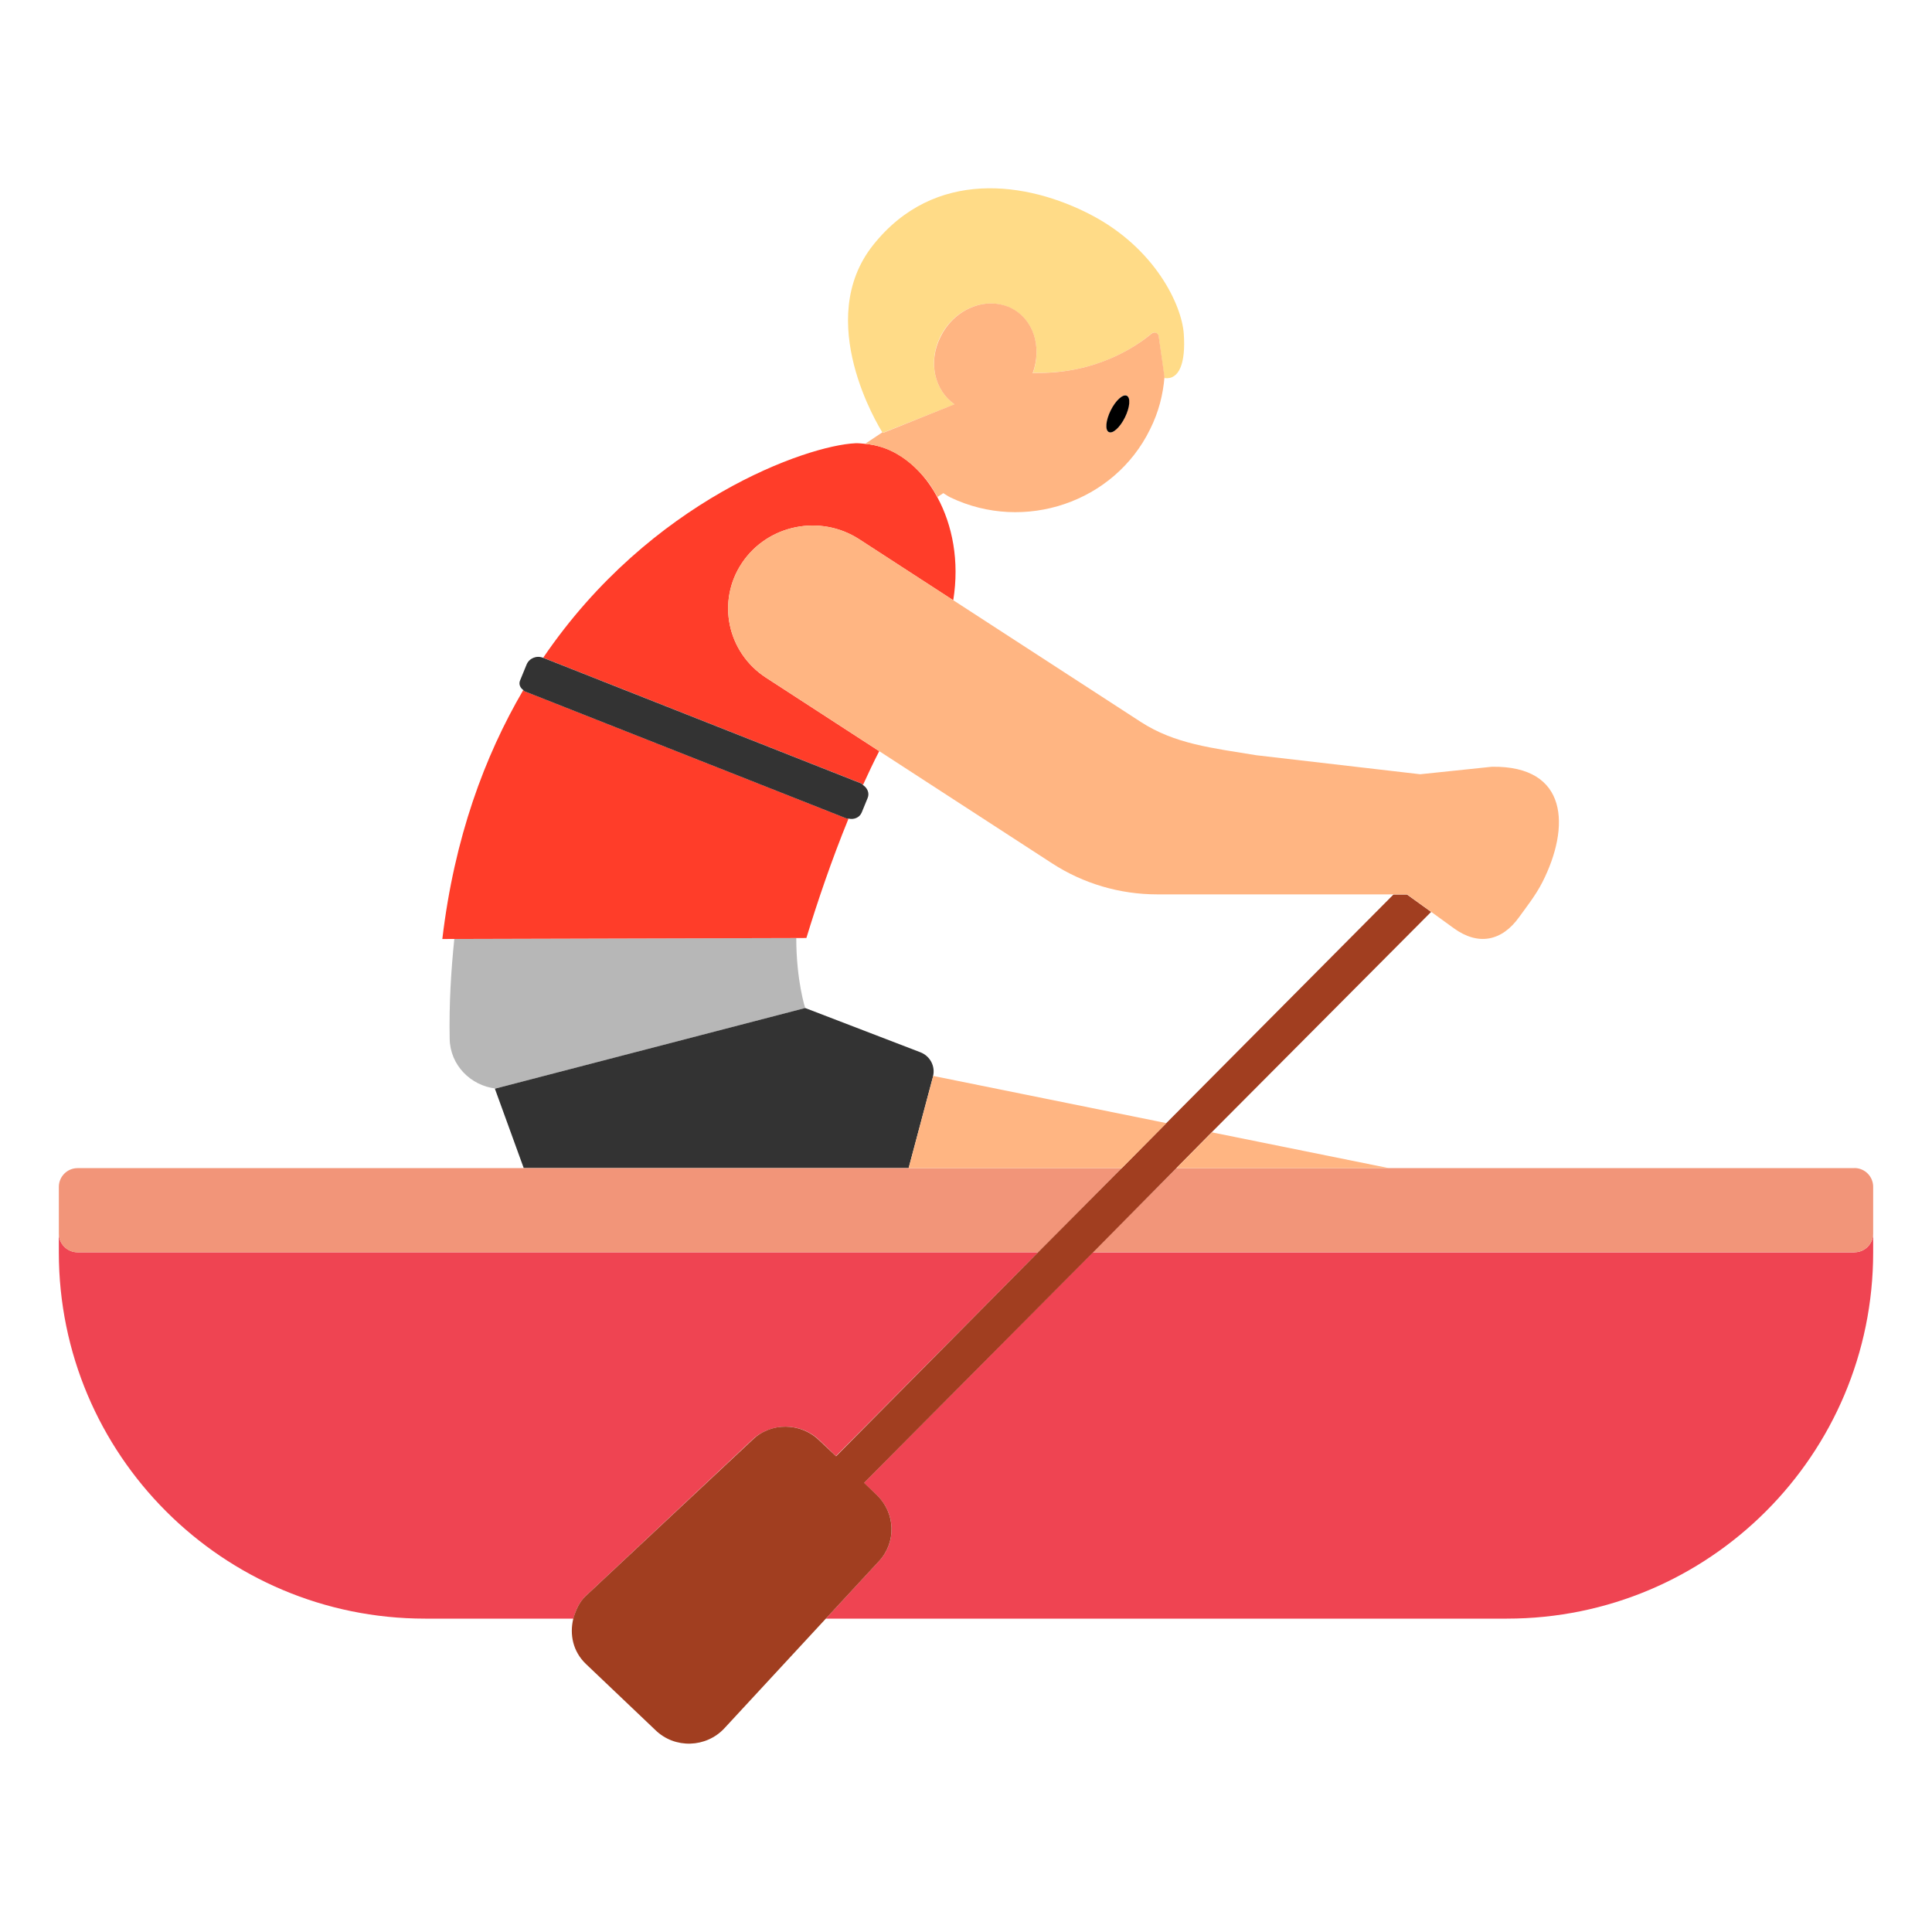 <?xml version="1.0" encoding="UTF-8"?><svg id="Layer_1" xmlns="http://www.w3.org/2000/svg" viewBox="0 0 40 40"><rect x="0" width="40" height="40" transform="translate(40 40) rotate(-180)" style="fill:none;"/><g><path d="M18.285,8.958l1.477-.586c-.41-.292-.554-.872-.297-1.395,.285-.579,.937-.848,1.456-.602,.477,.227,.657,.81,.463,1.353l.027-.011c1.287,.036,2.129-.555,2.43-.81,.054-.045,.138-.015,.147,.054l.117,.836,.004,.031c.306,.041,.442-.312,.4-.916-.042-.604-.6-1.774-1.919-2.463-1.319-.689-3.242-.976-4.514,.626-1.24,1.562,.123,3.766,.192,3.876l.007,.01,.01-.004Z" style="fill:#ffdb87;"/><path d="M16.487,19.421l-7.081,.019c-.067,.654-.11,1.334-.096,2.069,.011,.549,.438,.968,.952,1.028l6.409-1.666s-.185-.563-.185-1.45Z" style="fill:#b7b7b7;"/><g><path d="M16.695,19.421c.225-.737,.519-1.608,.873-2.473-.011-.002-.021,.004-.031,0l-6.674-2.636c-.013-.005-.017-.019-.028-.027-.803,1.371-1.429,3.062-1.677,5.156l.249-.001,7.081-.019,.208-.001Z" style="fill:#ff3d29;"/><path d="M17.835,16.221c.015,.006,.019,.022,.032,.031,.108-.238,.219-.472,.336-.7l-2.343-1.521c-.806-.523-1.028-1.589-.495-2.38,.533-.791,1.619-1.009,2.426-.485l1.945,1.262c.131-.812-.017-1.558-.329-2.133-.047-.087-.097-.171-.151-.25-.191-.276-.424-.499-.684-.648-.206-.118-.428-.187-.659-.208-.067-.006-.134-.015-.203-.012-.995,.045-4.239,1.169-6.464,4.441l6.589,2.603Z" style="fill:#ff3d29;"/></g><path d="M17.536,16.948c.01,.004,.021-.003,.031-0,.112,.027,.23-.02,.274-.127l.123-.3c.042-.103-.007-.209-.098-.268-.013-.008-.017-.025-.032-.031l-6.589-2.603-.004-.001c-.134-.053-.286,.011-.339,.142l-.136,.332c-.03,.074,.005,.15,.068,.194,.011,.008,.015,.022,.028,.027l6.674,2.636Z" style="fill:#333;"/><path d="M18.812,24.184l.505-1.894,0-.006c.052-.207-.059-.42-.262-.498l-2.384-.916-6.409,1.666-.016,.004,.597,1.643h7.967Z" style="fill:#333;"/><g><path d="M38.394,25.928h-15.769l-4.738,4.773,.27,.259c.385,.368,.404,.969,.043,1.359l-1.102,1.193h14.101c4.188,0,7.583-3.395,7.583-7.583v-.39c0,.214-.174,.388-.388,.388Z" style="fill:#ef4452;"/><path d="M15.575,29.809c.388-.364,1.001-.362,1.386,.006l.346,.331,4.188-4.219H1.606c-.214,0-.388-.174-.388-.388v.39c0,4.188,3.395,7.583,7.583,7.583h3.072c.044-.174,.119-.342,.261-.476l3.442-3.228Z" style="fill:#ef4452;"/></g><g><path d="M38.394,24.184h-14.038l-1.731,1.743h15.769c.214,0,.388-.174,.388-.388v-.968c0-.214-.174-.388-.388-.388Z" style="fill:#f29579;"/><path d="M1.606,25.928H21.495l1.731-1.743H1.606c-.214,0-.388,.174-.388,.388v.968c0,.214,.174,.388,.388,.388Z" style="fill:#f29579;"/></g><path d="M29.63,18.88l-4.54,4.56-.73,.74-1.73,1.75-4.74,4.77,.27,.26c.38,.37,.4,.97,.04,1.36l-1.1,1.19-2.1,2.27c-.38,.41-1.03,.43-1.43,.04l-1.44-1.37c-.27-.26-.34-.61-.26-.94,.05-.17,.12-.34,.26-.47l3.45-3.23c.38-.37,1-.36,1.38,.01l.35,.33,4.18-4.22,1.74-1.75,.92-.93,4.7-4.73h.28l.5,.36Z" style="fill:#a13e20;"/><g><path d="M23.99,6.96c-.01-.07-.09-.1-.15-.05-.3,.25-1.14,.84-2.43,.81l-.03,.01c.2-.55,.02-1.13-.46-1.36-.52-.24-1.17,.03-1.45,.61-.26,.52-.12,1.1,.29,1.39l-1.47,.59h-.01l-.01-.01-.36,.24c.23,.02,.46,.09,.66,.21,.26,.15,.49,.37,.69,.64,.05,.08,.1,.17,.15,.25l.12-.08c.05,.03,.09,.06,.15,.09,1.53,.73,3.39,.1,4.13-1.41,.18-.36,.27-.72,.3-1.09l-.12-.84Zm-.7,1.68c-.1,.21-.25,.34-.33,.31-.08-.04-.07-.24,.04-.45,.1-.21,.25-.35,.33-.31,.08,.04,.06,.24-.04,.45Z" style="fill:#ffb582;"/><g><polygon points="28.75 24.184 25.092 23.444 24.356 24.184 28.75 24.184" style="fill:#ffb582;"/><polygon points="19.321 22.276 19.318 22.285 19.317 22.29 18.812 24.184 23.226 24.184 24.15 23.253 19.321 22.276" style="fill:#ffb582;"/><path d="M17.791,11.165c-.806-.523-1.892-.306-2.426,.485-.533,.791-.312,1.857,.495,2.38l2.343,1.521,3.58,2.324c.645,.419,1.402,.642,2.176,.642h5.173l.494,.358,.473,.343c.505,.366,.995,.272,1.355-.233,.129-.181,.339-.443,.48-.721,.577-1.137,.544-2.414-1.047-2.389l-1.483,.155-3.397-.394c-.909-.15-1.683-.231-2.391-.691l-3.881-2.519-1.945-1.262Z" style="fill:#ffb582;"/></g></g><path d="M22.995,8.499c-.103,.208-.119,.408-.037,.447,.082,.039,.232-.098,.334-.306s.119-.408,.037-.447c-.082-.039-.232,.098-.334,.306Z"/></g></svg>